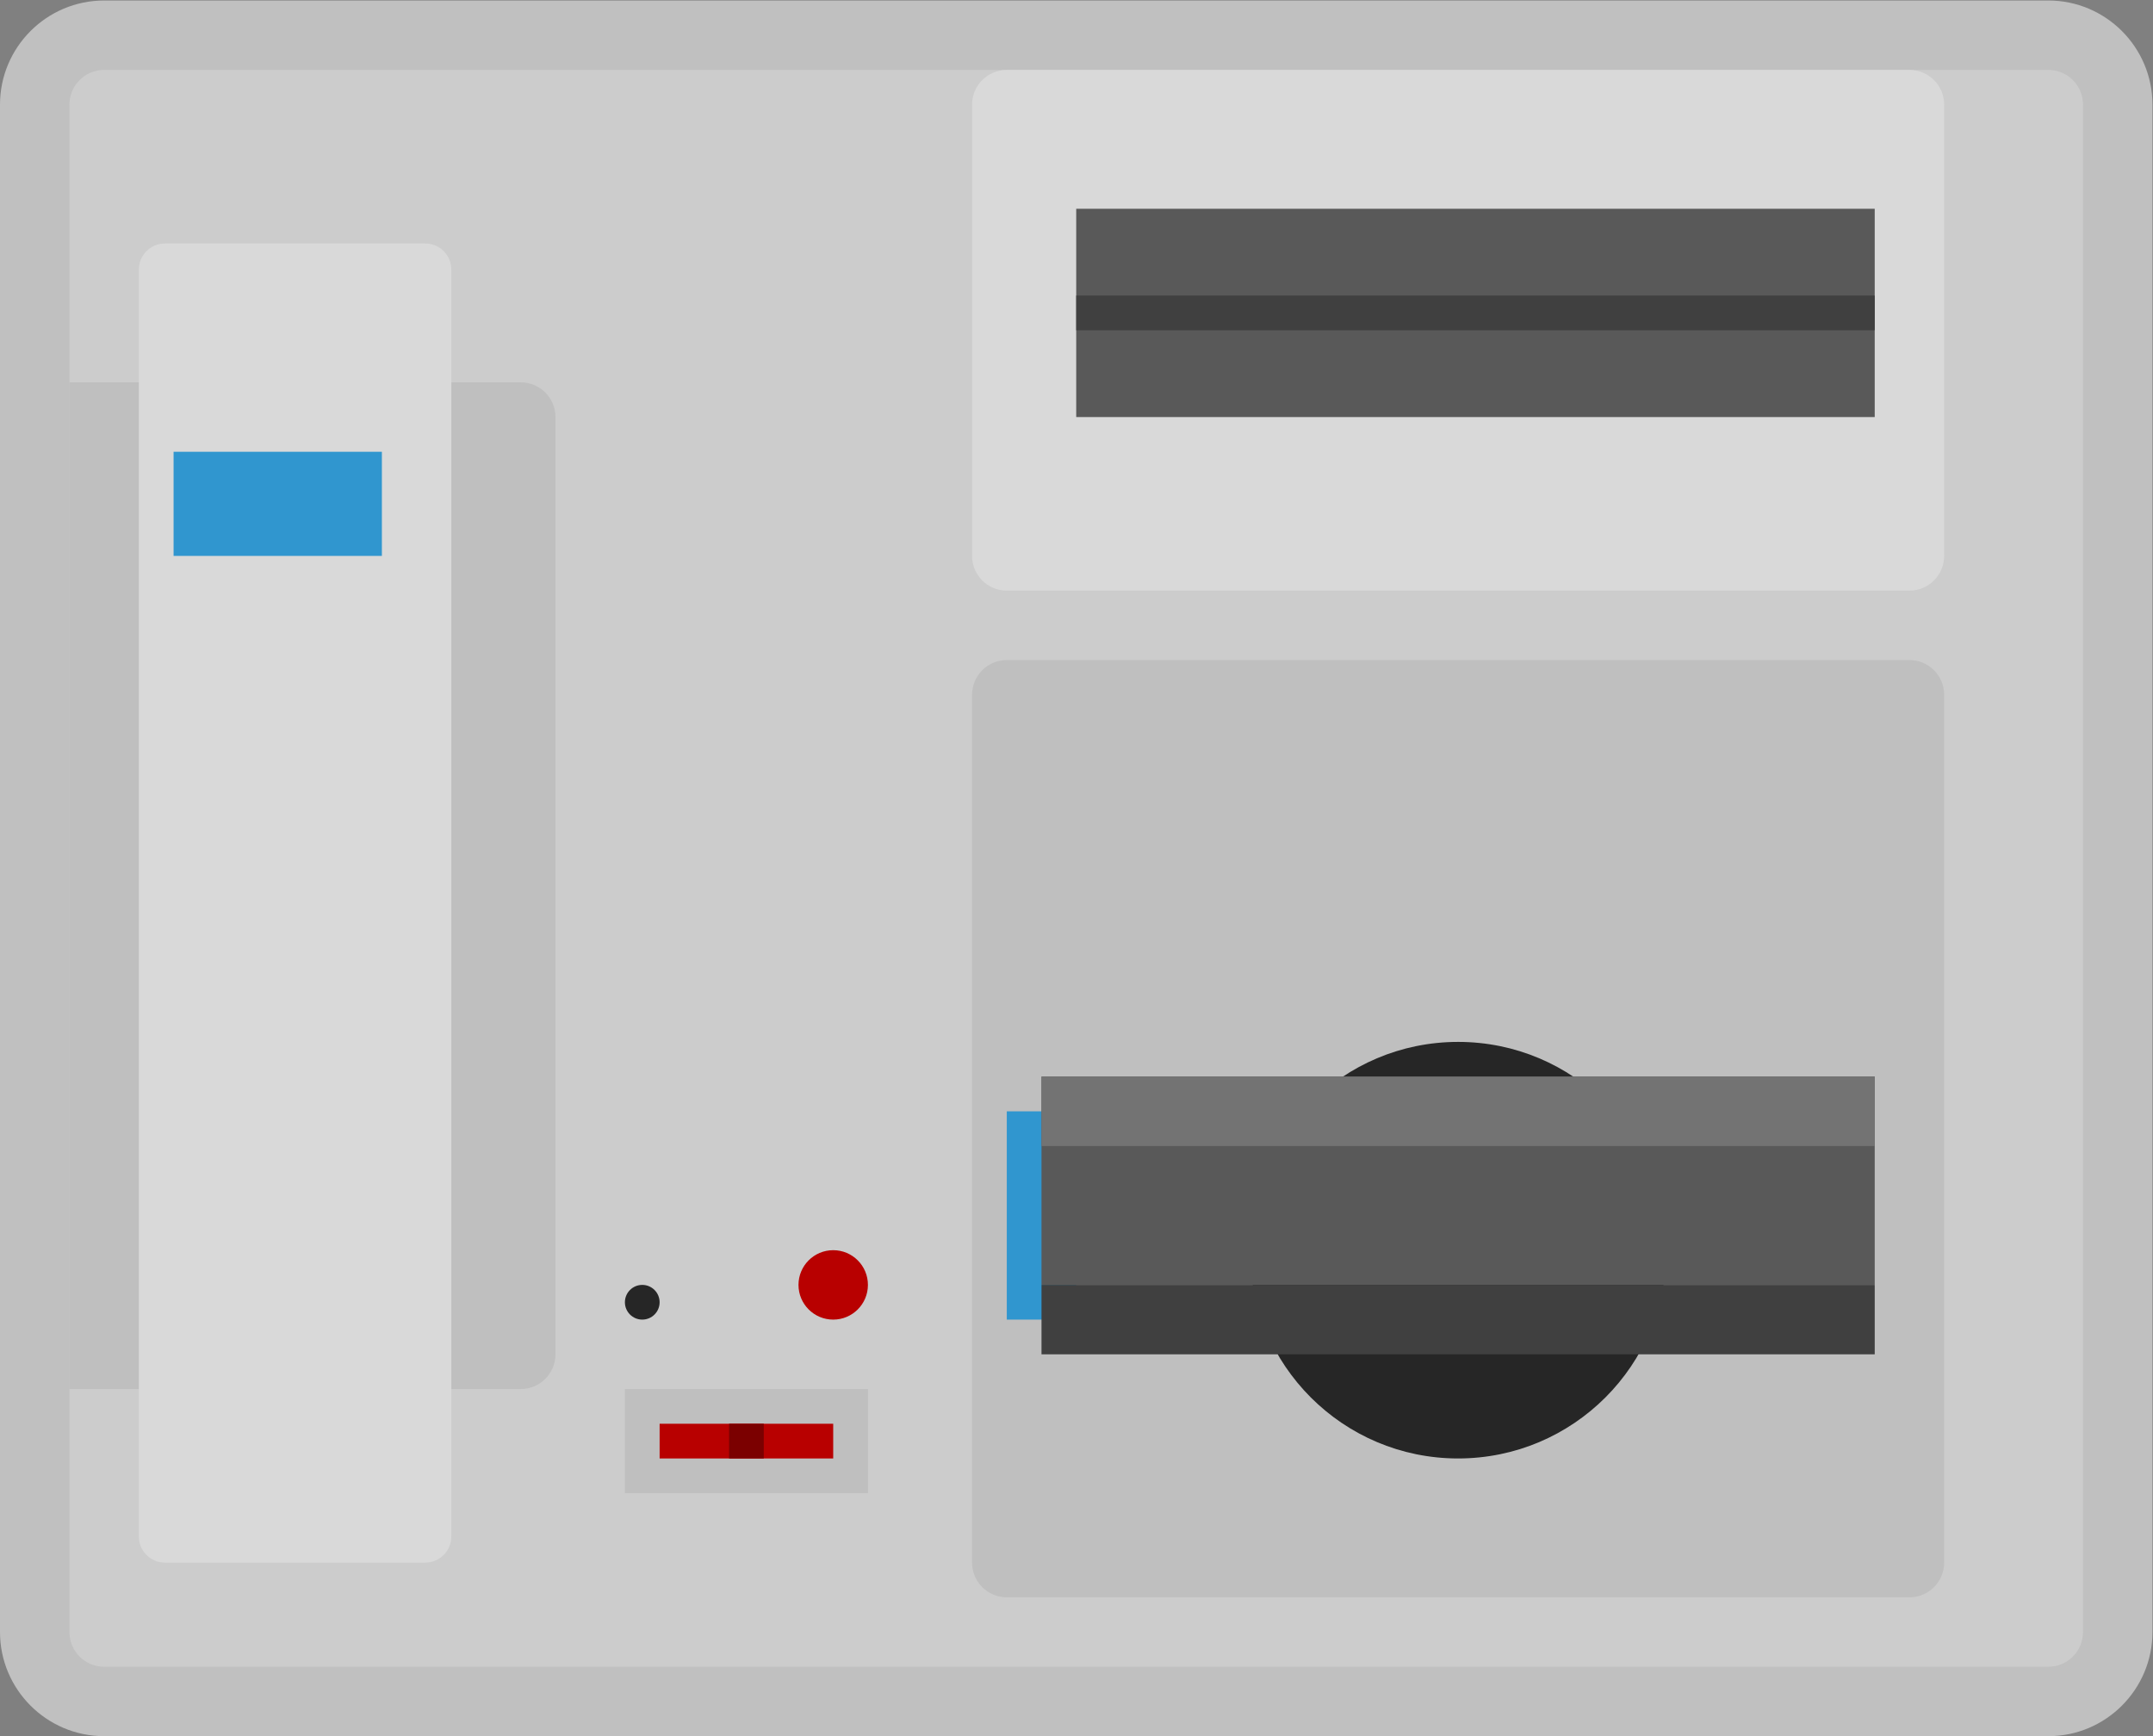 <?xml version="1.0" encoding="UTF-8" standalone="no"?>
<svg
   xmlns:dc="http://purl.org/dc/elements/1.1/"
   xmlns:cc="http://creativecommons.org/ns#"
   xmlns:rdf="http://www.w3.org/1999/02/22-rdf-syntax-ns#"
   xmlns:svg="http://www.w3.org/2000/svg"
   xmlns="http://www.w3.org/2000/svg"
   viewBox="0 0 330.667 266.667"
   height="266.667"
   width="330.667"
   xml:space="preserve"
   id="svg2"
   version="1.1"><rect x="0" y="0" width="330.667" height="266.667" fill="#808080" stroke="none"/><defs
     id="defs6"><clipPath
       id="clipPath18"
       clipPathUnits="userSpaceOnUse"><path
         id="path16"
         d="M 0,256 H 256 V 0 H 0 Z" /></clipPath><clipPath
       id="clipPath26"
       clipPathUnits="userSpaceOnUse"><path
         id="path24"
         d="M 4,228 H 252 V 28 H 4 Z" /></clipPath></defs><g
     transform="matrix(1.333,0,0,-1.333,-5.333,304)"
     id="g10"><g
       id="g12"><g
         clip-path="url(#clipPath18)"
         id="g14"><g
           id="g20"><g
             id="g22" /><g
             id="g34"><g
               style="opacity:0.5"
               id="g32"
               clip-path="url(#clipPath26)"><g
                 id="g30"
                 transform="translate(240,228)"><path
                   id="path28"
                   style="fill:#ffffff;fill-opacity:1;fill-rule:nonzero;stroke:none"
                   d="m 0,0 h -224 c -6.617,0 -12,-5.383 -12,-12 v -176 c 0,-6.617 5.383,-12 12,-12 H 0 c 6.617,0 12,5.383 12,12 V -12 C 12,-5.383 6.617,0 0,0" /></g></g></g></g><g
           transform="translate(240,36)"
           id="g36"><path
             id="path38"
             style="fill:#cccccc;fill-opacity:1;fill-rule:nonzero;stroke:none"
             d="m 0,0 h -224 c -2.209,0 -4,1.791 -4,4 v 176 c 0,2.209 1.791,4 4,4 H 0 c 2.209,0 4,-1.791 4,-4 V 4 C 4,1.791 2.209,0 0,0" /></g><g
           transform="translate(224,44)"
           id="g40"><path
             id="path42"
             style="fill:#bfbfbf;fill-opacity:1;fill-rule:nonzero;stroke:none"
             d="m 0,0 h -104 c -2.209,0 -4,1.791 -4,4 v 100 c 0,2.209 1.791,4 4,4 H 0 c 2.209,0 4,-1.791 4,-4 V 4 C 4,1.791 2.209,0 0,0" /></g><g
           transform="translate(224,160)"
           id="g44"><path
             id="path46"
             style="fill:#d9d9d9;fill-opacity:1;fill-rule:nonzero;stroke:none"
             d="m 0,0 h -104 c -2.209,0 -4,1.791 -4,4 v 52 c 0,2.209 1.791,4 4,4 H 0 c 2.209,0 4,-1.791 4,-4 V 4 C 4,1.791 2.209,0 0,0" /></g><path
           id="path48"
           style="fill:#595959;fill-opacity:1;fill-rule:nonzero;stroke:none"
           d="m 220,180 h -92 v 24 h 92 z" /><path
           id="path50"
           style="fill:#404040;fill-opacity:1;fill-rule:nonzero;stroke:none"
           d="m 220,190 h -92 v 4 h 92 z" /><g
           transform="translate(196,84)"
           id="g52"><path
             id="path54"
             style="fill:#262626;fill-opacity:1;fill-rule:nonzero;stroke:none"
             d="m 0,0 c 0,-13.255 -10.745,-24 -24,-24 -13.255,0 -24,10.745 -24,24 0,13.255 10.745,24 24,24 C -10.745,24 0,13.255 0,0" /></g><path
           id="path56"
           style="fill:#3096cf;fill-opacity:1;fill-rule:nonzero;stroke:none"
           d="m 128,76 h -8 v 24 h 8 z" /><path
           id="path58"
           style="fill:#595959;fill-opacity:1;fill-rule:nonzero;stroke:none"
           d="m 220,80 h -96 v 24 h 96 z" /><path
           id="path60"
           style="fill:#404040;fill-opacity:1;fill-rule:nonzero;stroke:none"
           d="m 220,80 h -96 v -8 h 96 z" /><path
           id="path62"
           style="fill:#737373;fill-opacity:1;fill-rule:nonzero;stroke:none"
           d="m 220,104 h -96 v -8 h 96 z" /><g
           transform="translate(64,68)"
           id="g64"><path
             id="path66"
             style="fill:#bfbfbf;fill-opacity:1;fill-rule:nonzero;stroke:none"
             d="M 0,0 H -52 V 116 H 0 c 2.209,0 4,-1.791 4,-4 V 4 C 4,1.791 2.209,0 0,0" /></g><g
           transform="translate(53,48)"
           id="g68"><path
             id="path70"
             style="fill:#d9d9d9;fill-opacity:1;fill-rule:nonzero;stroke:none"
             d="m 0,0 h -30 c -1.657,0 -3,1.343 -3,3 v 146 c 0,1.657 1.343,3 3,3 H 0 c 1.657,0 3,-1.343 3,-3 V 3 C 3,1.343 1.657,0 0,0" /></g><path
           id="path72"
           style="fill:#3096cf;fill-opacity:1;fill-rule:nonzero;stroke:none"
           d="M 48,164 H 24 v 12 h 24 z" /><path
           id="path74"
           style="fill:#bfbfbf;fill-opacity:1;fill-rule:nonzero;stroke:none"
           d="M 104,56 H 76 v 12 h 28 z" /><path
           id="path76"
           style="fill:#b80000;fill-opacity:1;fill-rule:nonzero;stroke:none"
           d="M 100,60 H 80 v 4 h 20 z" /><path
           id="path78"
           style="fill:#7b0000;fill-opacity:1;fill-rule:nonzero;stroke:none"
           d="m 92,60 h -4 v 4 h 4 z" /><g
           transform="translate(80,78)"
           id="g80"><path
             id="path82"
             style="fill:#262626;fill-opacity:1;fill-rule:nonzero;stroke:none"
             d="m 0,0 c 0,-1.104 -0.896,-2 -2,-2 -1.104,0 -2,0.896 -2,2 0,1.104 0.896,2 2,2 1.104,0 2,-0.896 2,-2" /></g><g
           transform="translate(104,80)"
           id="g84"><path
             id="path86"
             style="fill:#b80000;fill-opacity:1;fill-rule:nonzero;stroke:none"
             d="m 0,0 c 0,-2.209 -1.791,-4 -4,-4 -2.209,0 -4,1.791 -4,4 0,2.209 1.791,4 4,4 2.209,0 4,-1.791 4,-4" /></g></g></g></g></svg>